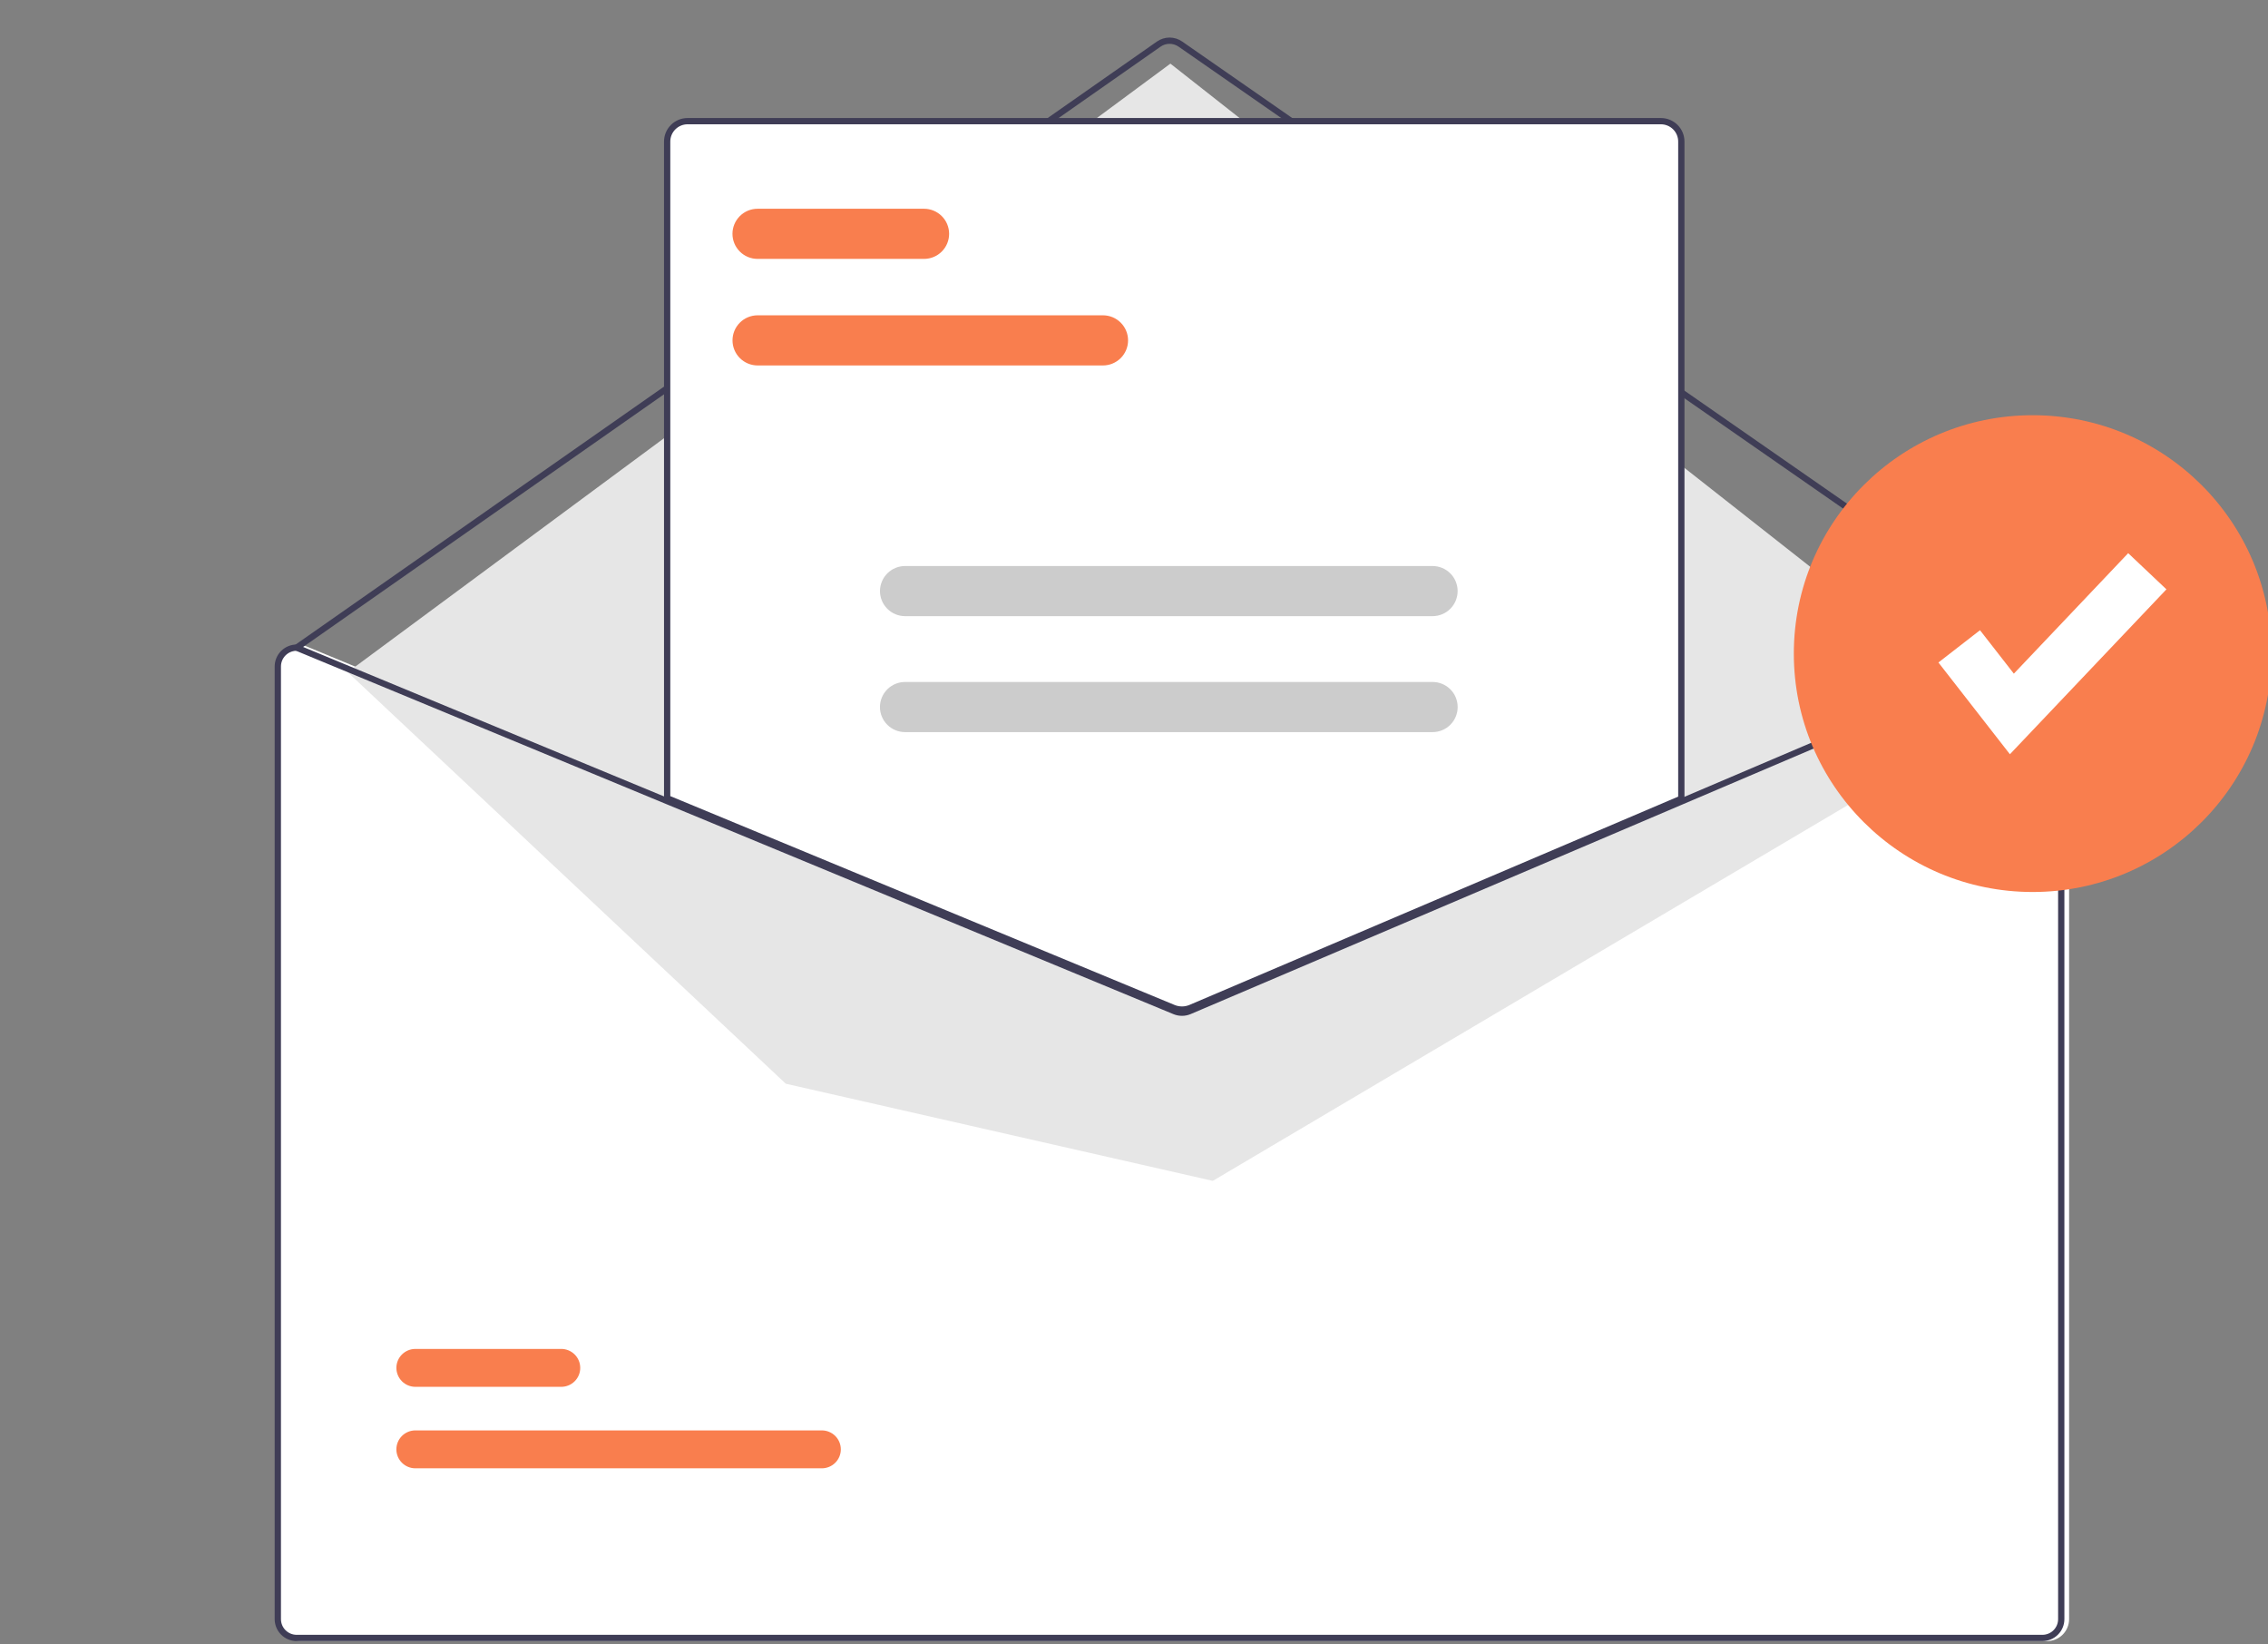 <svg width="200" height="145" viewBox="0 0 200 145" fill="none" xmlns="http://www.w3.org/2000/svg">
<rect x="0" y="0" width="200" height="145" fill="#808080" stroke="none"/>
<g clip-path="url(#clip0_100_2543)">
<path d="M180.522 56.831H180.467L148.681 70.376L105.191 88.91C105.021 88.981 104.839 89.018 104.654 89.019C104.47 89.02 104.287 88.985 104.116 88.915L59.248 70.338L26.681 56.853L26.631 56.831H26.576C26.062 56.831 25.569 57.035 25.206 57.398C24.843 57.76 24.638 58.252 24.638 58.765V142.77C24.638 143.282 24.843 143.774 25.206 144.137C25.569 144.499 26.062 144.703 26.576 144.704H180.522C181.036 144.703 181.529 144.499 181.892 144.137C182.255 143.774 182.46 143.282 182.46 142.77V58.765C182.46 58.252 182.255 57.76 181.892 57.398C181.529 57.035 181.036 56.831 180.522 56.831Z" fill="white"/>
<path d="M180.66 57.383C180.604 57.383 180.548 57.366 180.502 57.334L103.928 4.111C103.695 3.95 103.418 3.864 103.134 3.864C102.851 3.865 102.574 3.952 102.342 4.114L26.319 57.333C26.259 57.375 26.185 57.391 26.113 57.378C26.041 57.365 25.977 57.325 25.934 57.265C25.892 57.205 25.876 57.131 25.888 57.059C25.901 56.987 25.942 56.923 26.001 56.88L102.024 3.661C102.349 3.435 102.737 3.313 103.134 3.312C103.531 3.311 103.918 3.432 104.244 3.658L180.818 56.88C180.867 56.914 180.903 56.962 180.922 57.017C180.941 57.073 180.942 57.133 180.924 57.19C180.907 57.246 180.871 57.295 180.824 57.33C180.776 57.364 180.719 57.383 180.66 57.383H180.66Z" fill="#3F3D56"/>
<path d="M30.664 59.27L103.21 5.611L176.306 63.088L106.948 104.123L69.292 95.557L30.664 59.27Z" fill="#E6E6E6"/>
<path d="M72.47 129.469H36.63C36.186 129.469 35.76 129.294 35.446 128.981C35.131 128.668 34.954 128.243 34.954 127.8C34.953 127.357 35.129 126.932 35.442 126.618C35.756 126.304 36.181 126.127 36.626 126.126H72.47C72.914 126.126 73.34 126.301 73.655 126.614C73.969 126.927 74.146 127.352 74.147 127.795C74.148 128.238 73.972 128.664 73.658 128.977C73.345 129.291 72.919 129.468 72.475 129.469H72.47Z" fill="#F97E4E"/>
<path d="M49.489 122.284H36.631C36.187 122.284 35.761 122.109 35.447 121.796C35.133 121.483 34.956 121.058 34.955 120.615C34.954 120.172 35.13 119.747 35.443 119.433C35.757 119.12 36.182 118.943 36.626 118.942H49.489C49.709 118.941 49.927 118.984 50.131 119.068C50.334 119.151 50.519 119.274 50.675 119.429C50.831 119.584 50.954 119.768 51.039 119.971C51.123 120.174 51.167 120.391 51.167 120.611C51.168 120.83 51.125 121.048 51.041 121.25C50.957 121.453 50.834 121.638 50.678 121.793C50.523 121.949 50.338 122.072 50.135 122.156C49.932 122.24 49.714 122.284 49.494 122.284H49.489Z" fill="#F97E4E"/>
<path d="M104.23 89.157C103.957 89.157 103.688 89.105 103.435 89.002L58.694 70.474V12.479C58.694 11.966 58.899 11.475 59.262 11.112C59.626 10.749 60.118 10.546 60.632 10.545H146.465C146.979 10.546 147.472 10.749 147.835 11.112C148.198 11.475 148.403 11.966 148.403 12.479V70.514L148.319 70.55L105.048 88.993C104.789 89.101 104.511 89.157 104.23 89.157Z" fill="white"/>
<path d="M104.23 89.295C103.94 89.295 103.652 89.239 103.383 89.13L58.556 70.566V12.479C58.556 11.93 58.775 11.403 59.165 11.014C59.554 10.626 60.082 10.407 60.632 10.407H146.466C147.016 10.407 147.544 10.626 147.933 11.014C148.323 11.403 148.542 11.93 148.542 12.479V70.606L105.103 89.12C104.827 89.236 104.53 89.295 104.23 89.295ZM59.109 70.197L103.594 88.619C104.009 88.787 104.474 88.784 104.887 88.611L147.988 70.241V12.479C147.988 12.076 147.827 11.69 147.542 11.405C147.256 11.12 146.869 10.96 146.466 10.959H60.632C60.228 10.96 59.842 11.12 59.556 11.405C59.27 11.69 59.11 12.076 59.109 12.479L59.109 70.197Z" fill="#3F3D56"/>
<path d="M180.106 56.831H180.051L148.265 70.376L104.775 88.91C104.605 88.981 104.423 89.018 104.239 89.019C104.054 89.02 103.872 88.985 103.701 88.915L58.832 70.338L26.265 56.853L26.216 56.831H26.16C25.646 56.831 25.154 57.035 24.791 57.398C24.427 57.76 24.223 58.252 24.222 58.765V142.77C24.223 143.282 24.427 143.774 24.791 144.137C25.154 144.499 25.646 144.703 26.16 144.704H180.106C180.62 144.703 181.113 144.499 181.476 144.137C181.84 143.774 182.044 143.282 182.045 142.77V58.765C182.044 58.252 181.84 57.76 181.476 57.398C181.113 57.035 180.62 56.831 180.106 56.831ZM181.491 142.77C181.491 143.136 181.345 143.487 181.085 143.746C180.826 144.005 180.474 144.151 180.106 144.151H26.16C25.793 144.151 25.441 144.005 25.182 143.746C24.922 143.487 24.776 143.136 24.776 142.77V58.765C24.776 58.408 24.915 58.064 25.163 57.807C25.412 57.549 25.75 57.398 26.108 57.383L58.832 70.934L103.488 89.427C103.971 89.623 104.513 89.62 104.994 89.418L148.265 70.976L180.162 57.383C180.519 57.399 180.856 57.551 181.104 57.808C181.351 58.066 181.49 58.408 181.491 58.765V142.77Z" fill="#3F3D56"/>
<path d="M97.265 32.224H66.808C66.221 32.223 65.658 31.989 65.243 31.575C64.829 31.16 64.596 30.599 64.596 30.013C64.596 29.427 64.829 28.865 65.243 28.451C65.658 28.036 66.221 27.803 66.808 27.802H97.265C97.852 27.803 98.414 28.036 98.829 28.451C99.244 28.865 99.477 29.427 99.477 30.013C99.477 30.599 99.244 31.16 98.829 31.575C98.414 31.989 97.852 32.223 97.265 32.224Z" fill="#F97E4E"/>
<path d="M81.482 22.828H66.807C66.22 22.828 65.656 22.596 65.241 22.181C64.826 21.767 64.592 21.204 64.592 20.618C64.592 20.032 64.826 19.469 65.241 19.055C65.656 18.64 66.22 18.407 66.807 18.407H81.482C82.07 18.407 82.633 18.64 83.048 19.055C83.464 19.469 83.697 20.032 83.697 20.618C83.697 21.204 83.464 21.767 83.048 22.181C82.633 22.596 82.07 22.828 81.482 22.828Z" fill="#F97E4E"/>
<path d="M126.328 54.33H79.812C79.225 54.329 78.662 54.096 78.248 53.681C77.833 53.267 77.6 52.705 77.6 52.119C77.6 51.534 77.833 50.972 78.248 50.557C78.662 50.143 79.225 49.91 79.812 49.909H126.328C126.915 49.91 127.478 50.143 127.892 50.557C128.307 50.972 128.54 51.534 128.54 52.119C128.54 52.705 128.307 53.267 127.892 53.681C127.478 54.096 126.915 54.329 126.328 54.33Z" fill="#CCCCCC"/>
<path d="M126.328 64.554H79.812C79.225 64.554 78.661 64.321 78.246 63.907C77.831 63.492 77.597 62.93 77.597 62.343C77.597 61.757 77.831 61.195 78.246 60.78C78.661 60.366 79.225 60.133 79.812 60.133H126.328C126.916 60.133 127.479 60.366 127.895 60.78C128.31 61.195 128.543 61.757 128.543 62.343C128.543 62.93 128.31 63.492 127.895 63.907C127.479 64.321 126.916 64.554 126.328 64.554Z" fill="#CCCCCC"/>
<path d="M179.248 78.652C190.88 78.652 200.31 69.241 200.31 57.632C200.31 46.023 190.88 36.611 179.248 36.611C167.615 36.611 158.186 46.023 158.186 57.632C158.186 69.241 167.615 78.652 179.248 78.652Z" fill="#F97E4E"/>
<path d="M177.241 66.505L170.937 58.415L174.603 55.569L177.588 59.4L187.671 48.776L191.043 51.965L177.241 66.505Z" fill="white"/>
</g>
<defs>
<clipPath id="clip0_100_2543">
<rect width="200" height="145" fill="white"/>
</clipPath>
</defs>
</svg>
